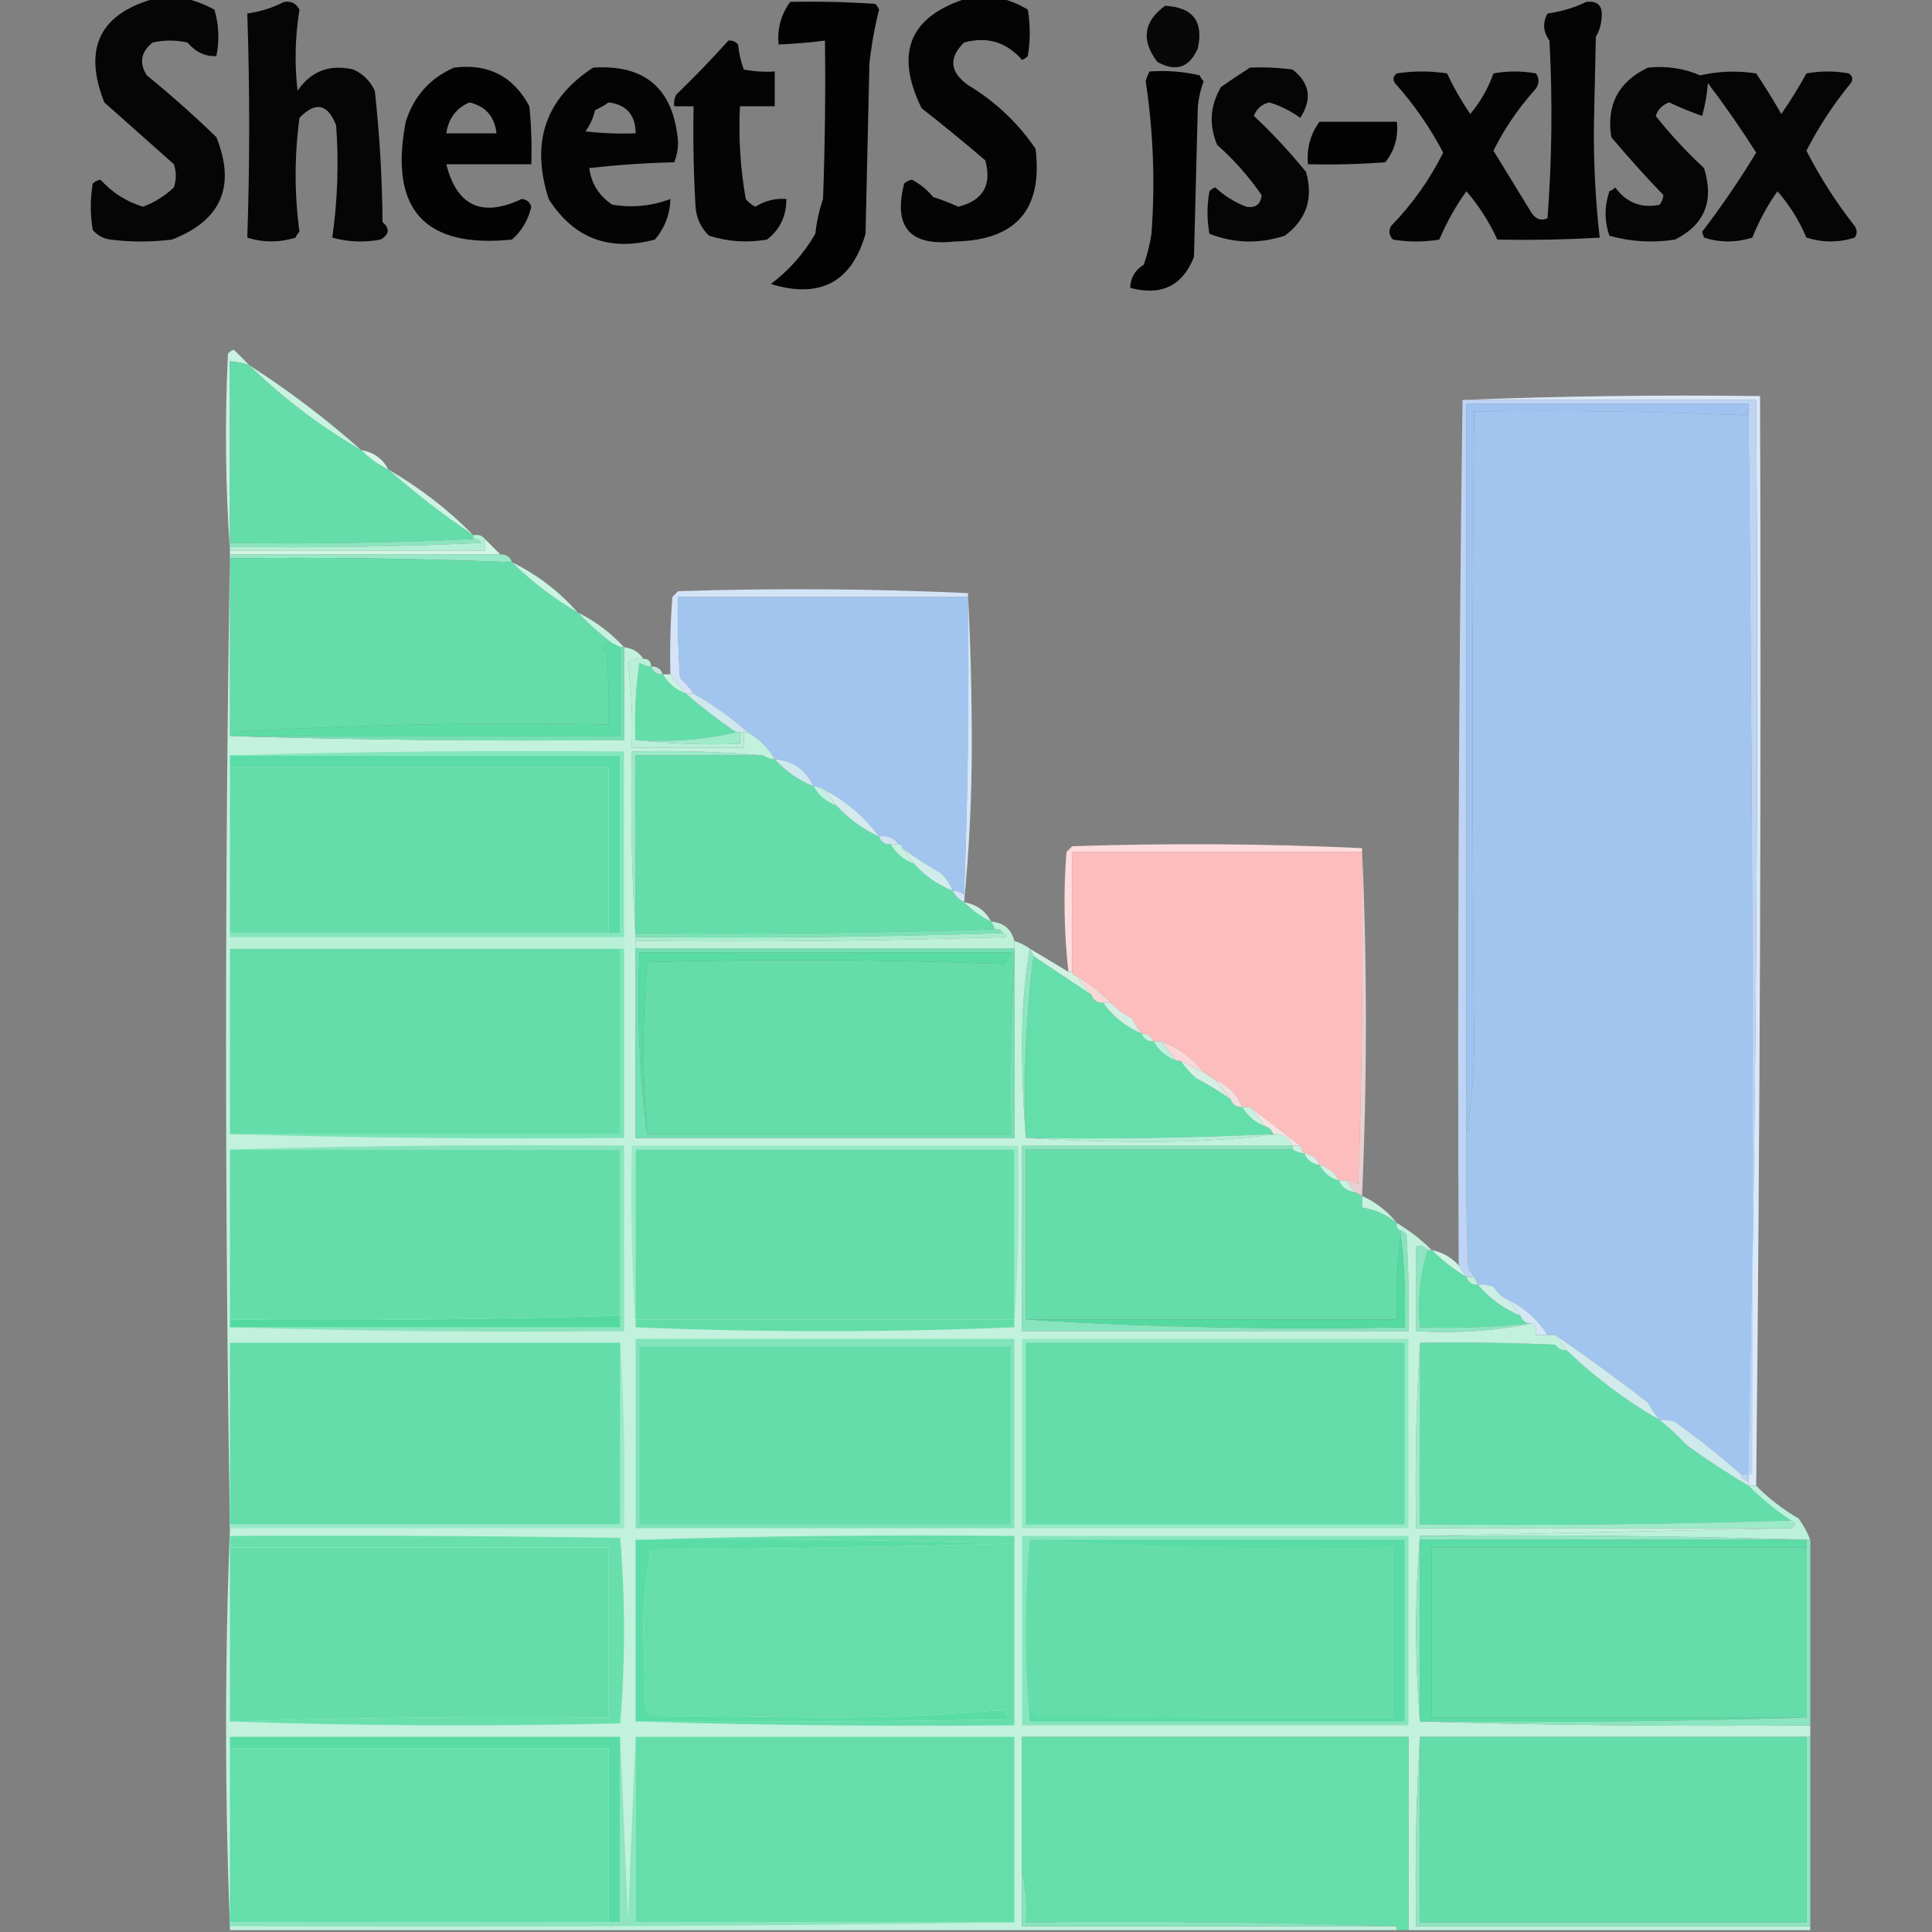 <?xml version="1.0" encoding="UTF-8"?>
<!DOCTYPE svg PUBLIC "-//W3C//DTD SVG 1.1//EN" "http://www.w3.org/Graphics/SVG/1.1/DTD/svg11.dtd">
<svg xmlns="http://www.w3.org/2000/svg" version="1.1" width="500px" height="500px" style="shape-rendering:geometricPrecision; text-rendering:geometricPrecision; image-rendering:optimizeQuality; fill-rule:evenodd; clip-rule:evenodd" xmlns:xlink="http://www.w3.org/1999/xlink">
<rect width="100%" height="100%" fill="#808080" stroke="none"/>
<g><path style="opacity:0.964" fill="#000000" d="M 40.5,-0.5 C 42.833,-0.5 45.167,-0.5 47.5,-0.5C 50.241,0.083 52.908,1.083 55.5,2.5C 56.66,6.459 56.827,10.459 56,14.5C 53.182,14.685 50.682,13.518 48.5,11C 45.5,10.333 42.5,10.333 39.5,11C 36.455,13.448 35.955,16.281 38,19.5C 44.27,24.618 50.27,29.951 56,35.5C 61.09,48.235 57.257,57.068 44.5,62C 39.167,62.667 33.833,62.667 28.5,62C 26.671,61.727 25.171,60.893 24,59.5C 23.333,55.5 23.333,51.5 24,47.5C 24.561,46.978 25.228,46.645 26,46.5C 29.047,49.854 32.713,52.187 37,53.5C 40.01,52.385 42.676,50.719 45,48.5C 45.667,46.5 45.667,44.5 45,42.5C 39.026,37.195 33.026,31.862 27,26.5C 21.399,12.368 25.899,3.368 40.5,-0.5 Z"/></g>
<g><path style="opacity:0.966" fill="#000000" d="M 250.5,-0.5 C 253.167,-0.5 255.833,-0.5 258.5,-0.5C 261.122,0.033 263.622,1.033 266,2.5C 266.667,6.5 266.667,10.5 266,14.5C 265.586,14.957 265.086,15.291 264.5,15.5C 260.491,10.88 255.491,9.38 249.5,11C 245.47,14.957 245.803,18.623 250.5,22C 257.59,26.272 263.423,31.772 268,38.5C 269.934,54.236 262.934,62.236 247,62.5C 235.466,63.773 231.133,58.773 234,47.5C 234.561,46.978 235.228,46.645 236,46.5C 238.112,47.608 239.946,49.108 241.5,51C 243.722,51.695 245.889,52.528 248,53.5C 254.403,51.914 256.736,47.914 255,41.5C 249.592,36.88 244.092,32.38 238.5,28C 231.461,13.597 235.461,4.097 250.5,-0.5 Z"/></g>
<g><path style="opacity:0.961" fill="#000000" d="M 73.5,0.5 C 75.346,0.222 76.68,0.889 77.5,2.5C 76.37,9.45 76.203,16.45 77,23.5C 80.491,18.385 85.325,16.551 91.5,18C 94,19.167 95.833,21 97,23.5C 98.243,34.776 98.91,46.109 99,57.5C 100.951,59.137 100.784,60.637 98.5,62C 94.245,62.796 90.079,62.63 86,61.5C 87.362,51.921 87.695,42.255 87,32.5C 84.849,26.837 81.682,26.17 77.5,30.5C 76.182,40.394 76.182,50.227 77.5,60C 77.043,60.414 76.709,60.914 76.5,61.5C 72.285,62.798 68.118,62.798 64,61.5C 64.65,42.165 64.65,22.831 64,3.5C 67.42,3.002 70.587,2.002 73.5,0.5 Z"/></g>
<g><path style="opacity:0.984" fill="#000000" d="M 204.5,0.5 C 211.841,0.334 219.174,0.5 226.5,1C 226.957,1.414 227.291,1.914 227.5,2.5C 226.345,7.095 225.512,11.762 225,16.5C 224.667,31.167 224.333,45.833 224,60.5C 220.402,73.053 212.236,77.386 199.5,73.5C 204.205,69.96 208.038,65.627 211,60.5C 211.346,57.425 212.012,54.425 213,51.5C 213.5,37.837 213.667,24.171 213.5,10.5C 209.519,11.021 205.519,11.354 201.5,11.5C 201.12,7.429 202.12,3.762 204.5,0.5 Z"/></g>
<g><path style="opacity:0.967" fill="#000000" d="M 410.5,0.5 C 413.488,0.155 414.821,1.488 414.5,4.5C 414.423,6.299 413.923,7.966 413,9.5C 412.833,17.167 412.667,24.833 412.5,32.5C 412.42,42.353 412.92,52.019 414,61.5C 405.1,62.013 396.266,62.18 387.5,62C 385.422,57.429 382.755,53.262 379.5,49.5C 376.702,53.383 374.368,57.55 372.5,62C 368.5,62.667 364.5,62.667 360.5,62C 359.483,60.95 359.316,59.784 360,58.5C 365.482,52.87 369.982,46.536 373.5,39.5C 370.073,32.977 365.906,26.977 361,21.5C 360.383,20.551 360.549,19.718 361.5,19C 365.833,18.333 370.167,18.333 374.5,19C 376.22,22.657 378.22,26.157 380.5,29.5C 383.157,26.328 385.157,22.828 386.5,19C 390.167,18.333 393.833,18.333 397.5,19C 398.535,20.507 398.368,22.007 397,23.5C 392.791,28.231 389.291,33.397 386.5,39C 389.698,44.187 392.865,49.354 396,54.5C 397.171,56.616 398.671,57.282 400.5,56.5C 401.65,41.211 401.817,25.878 401,10.5C 399.349,8.246 399.182,5.912 400.5,3.5C 404.121,2.987 407.454,1.987 410.5,0.5 Z"/></g>
<g><path style="opacity:0.937" fill="#000000" d="M 301.5,1.5 C 308.685,1.848 311.519,5.515 310,12.5C 307.804,17.54 304.304,18.707 299.5,16C 295.271,10.434 295.937,5.601 301.5,1.5 Z"/></g>
<g><path style="opacity:0.967" fill="#000000" d="M 188.5,10.5 C 189.496,10.414 190.329,10.748 191,11.5C 191.236,13.764 191.736,15.931 192.5,18C 195.146,18.497 197.813,18.664 200.5,18.5C 200.5,21.5 200.5,24.5 200.5,27.5C 197.5,27.5 194.5,27.5 191.5,27.5C 191.099,35.585 191.599,43.585 193,51.5C 193.689,52.357 194.522,53.023 195.5,53.5C 197.943,51.945 200.61,51.278 203.5,51.5C 203.54,55.892 201.873,59.392 198.5,62C 193.382,62.888 188.382,62.555 183.5,61C 181.396,58.958 180.229,56.458 180,53.5C 179.5,44.84 179.334,36.173 179.5,27.5C 177.833,27.5 176.167,27.5 174.5,27.5C 174.351,26.448 174.517,25.448 175,24.5C 179.703,19.965 184.203,15.298 188.5,10.5 Z"/></g>
<g><path style="opacity:0.974" fill="#000000" d="M 117.5,17.5 C 126.348,16.386 132.848,19.719 137,27.5C 137.499,32.489 137.666,37.489 137.5,42.5C 130.167,42.5 122.833,42.5 115.5,42.5C 118.224,53.352 124.724,56.352 135,51.5C 136.28,51.614 137.113,52.28 137.5,53.5C 136.714,56.914 135.047,59.747 132.5,62C 109.836,64.328 100.67,54.161 105,31.5C 107.115,24.896 111.281,20.229 117.5,17.5 Z M 121.5,26.5 C 125.678,27.507 128.011,30.174 128.5,34.5C 124.167,34.5 119.833,34.5 115.5,34.5C 116.078,30.643 118.078,27.977 121.5,26.5 Z"/></g>
<g><path style="opacity:0.972" fill="#000000" d="M 153.5,17.5 C 167.128,16.617 174.462,23.117 175.5,37C 175.456,38.764 175.122,40.431 174.5,42C 167.144,42.169 159.811,42.669 152.5,43.5C 153.043,47.552 155.043,50.718 158.5,53C 163.717,53.812 168.717,53.312 173.5,51.5C 173.386,55.453 172.053,58.953 169.5,62C 157.596,65.15 148.429,61.65 142,51.5C 137.292,36.9 141.126,25.566 153.5,17.5 Z M 157.5,26.5 C 162.136,27.084 164.469,29.751 164.5,34.5C 160.154,34.666 155.821,34.499 151.5,34C 152.717,32.352 153.55,30.519 154,28.5C 155.302,27.915 156.469,27.248 157.5,26.5 Z"/></g>
<g><path style="opacity:0.961" fill="#000000" d="M 323.5,17.5 C 327.182,17.335 330.848,17.501 334.5,18C 338.993,21.46 339.66,25.626 336.5,30.5C 334.059,28.728 331.392,27.394 328.5,26.5C 326.503,26.986 325.169,28.152 324.5,30C 329.304,34.5 333.804,39.333 338,44.5C 339.945,51.324 338.112,56.824 332.5,61C 325.874,63.158 319.374,62.991 313,60.5C 312.333,56.833 312.333,53.167 313,49.5C 313.414,49.043 313.914,48.709 314.5,48.5C 316.863,50.68 319.53,52.347 322.5,53.5C 324.955,53.888 326.288,52.888 326.5,50.5C 323.226,45.723 319.393,41.389 315,37.5C 312.832,32.343 313.165,27.343 316,22.5C 318.544,20.733 321.044,19.066 323.5,17.5 Z"/></g>
<g><path style="opacity:0.96" fill="#000000" d="M 426.5,17.5 C 431.257,17.003 435.757,17.67 440,19.5C 444.792,18.414 449.625,18.247 454.5,19C 456.805,22.449 458.972,25.949 461,29.5C 463.351,26.114 465.518,22.614 467.5,19C 471.167,18.333 474.833,18.333 478.5,19C 479.451,19.718 479.617,20.551 479,21.5C 474.539,26.922 470.706,32.755 467.5,39C 471.039,45.912 475.205,52.412 480,58.5C 480.667,59.5 480.667,60.5 480,61.5C 475.864,62.809 471.698,62.809 467.5,61.5C 465.643,57.09 463.143,53.09 460,49.5C 457.364,53.238 455.197,57.238 453.5,61.5C 449.302,62.809 445.136,62.809 441,61.5C 440.833,61 440.667,60.5 440.5,60C 445.54,53.42 450.207,46.586 454.5,39.5C 450.58,33.326 446.413,27.326 442,21.5C 441.782,24.426 441.282,27.259 440.5,30C 437.736,29.046 434.902,27.88 432,26.5C 430.243,27.119 429.076,28.286 428.5,30C 432.286,34.789 436.453,39.289 441,43.5C 443.66,51.992 441.16,58.159 433.5,62C 427.719,62.903 422.053,62.57 416.5,61C 415.205,57.214 415.205,53.38 416.5,49.5C 417.086,49.291 417.586,48.957 418,48.5C 420.934,52.462 424.767,53.962 429.5,53C 430.059,52.275 430.392,51.442 430.5,50.5C 425.902,45.728 421.402,40.728 417,35.5C 415.693,27.113 418.86,21.113 426.5,17.5 Z"/></g>
<g><path style="opacity:0.979" fill="#000000" d="M 297.5,18.5 C 301.884,18.174 306.217,18.508 310.5,19.5C 310.709,20.086 311.043,20.586 311.5,21C 310.736,23.069 310.236,25.236 310,27.5C 309.667,40.5 309.333,53.5 309,66.5C 306.05,73.984 300.55,76.651 292.5,74.5C 292.569,71.916 293.735,69.916 296,68.5C 296.92,65.899 297.587,63.232 298,60.5C 298.981,47.256 298.481,34.089 296.5,21C 296.743,20.098 297.077,19.265 297.5,18.5 Z"/></g>
<g><path style="opacity:0.981" fill="#000000" d="M 341.5,31.5 C 348.167,31.5 354.833,31.5 361.5,31.5C 361.929,35.459 360.929,38.959 358.5,42C 351.842,42.5 345.175,42.666 338.5,42.5C 338.123,38.393 339.123,34.726 341.5,31.5 Z"/></g>
<g><path style="opacity:1" fill="#c8f2e1" d="M 64.5,94.5 C 62.883,93.962 61.216,93.629 59.5,93.5C 59.5,109.167 59.5,124.833 59.5,140.5C 59.5,140.833 59.5,141.167 59.5,141.5C 59.5,141.833 59.5,142.167 59.5,142.5C 58.338,125.672 58.172,108.672 59,91.5C 59.414,91.043 59.914,90.709 60.5,90.5C 61.909,91.849 63.243,93.182 64.5,94.5 Z"/></g>
<g><path style="opacity:1" fill="#64ddaa" d="M 64.5,94.5 C 73.26,103.045 82.927,110.378 93.5,116.5C 95.55,118.547 97.883,120.214 100.5,121.5C 107.463,127.648 114.797,133.315 122.5,138.5C 122.5,138.833 122.5,139.167 122.5,139.5C 101.673,140.497 80.673,140.831 59.5,140.5C 59.5,124.833 59.5,109.167 59.5,93.5C 61.216,93.629 62.883,93.962 64.5,94.5 Z"/></g>
<g><path style="opacity:1" fill="#c9f3e1" d="M 64.5,94.5 C 74.782,101.128 84.449,108.461 93.5,116.5C 82.927,110.378 73.26,103.045 64.5,94.5 Z"/></g>
<g><path style="opacity:1" fill="#a1c5ef" d="M 452.5,104.5 C 453.499,196.665 453.833,288.998 453.5,381.5C 452.5,381.5 451.5,381.5 450.5,381.5C 445.108,376.739 439.441,372.239 433.5,368C 432.207,367.51 430.873,367.343 429.5,367.5C 428.386,366.115 427.386,364.615 426.5,363C 418.618,356.904 410.618,351.07 402.5,345.5C 401.833,345.5 401.167,345.5 400.5,345.5C 398.013,341.585 394.68,338.585 390.5,336.5C 388.866,335.793 387.532,334.627 386.5,333C 385.207,332.51 383.873,332.343 382.5,332.5C 382.167,331.833 381.833,331.167 381.5,330.5C 381.217,329.711 380.717,329.044 380,328.5C 379.5,316.838 379.333,305.171 379.5,293.5C 380.831,285.862 381.498,277.862 381.5,269.5C 380.974,215.305 380.974,160.972 381.5,106.5C 405.075,106.173 428.575,106.506 452,107.5C 452.483,106.552 452.649,105.552 452.5,104.5 Z"/></g>
<g><path style="opacity:1" fill="#d4f5e7" d="M 93.5,116.5 C 96.674,117.01 99.008,118.677 100.5,121.5C 97.883,120.214 95.55,118.547 93.5,116.5 Z"/></g>
<g><path style="opacity:1" fill="#ccf3e3" d="M 100.5,121.5 C 108.633,126.222 115.967,131.888 122.5,138.5C 114.797,133.315 107.463,127.648 100.5,121.5 Z"/></g>
<g><path style="opacity:1" fill="#8de5c0" d="M 122.5,139.5 C 123.376,139.369 124.043,139.702 124.5,140.5C 102.844,141.5 81.177,141.833 59.5,141.5C 59.5,141.167 59.5,140.833 59.5,140.5C 80.673,140.831 101.673,140.497 122.5,139.5 Z"/></g>
<g><path style="opacity:1" fill="#b4efd6" d="M 122.5,139.5 C 122.5,139.167 122.5,138.833 122.5,138.5C 123.791,138.263 124.791,138.596 125.5,139.5C 125.5,140.5 125.5,141.5 125.5,142.5C 103.5,142.5 81.5,142.5 59.5,142.5C 59.5,142.167 59.5,141.833 59.5,141.5C 81.177,141.833 102.844,141.5 124.5,140.5C 124.043,139.702 123.376,139.369 122.5,139.5 Z"/></g>
<g><path style="opacity:1" fill="#d3f5e6" d="M 125.5,139.5 C 126.833,140.833 128.167,142.167 129.5,143.5C 106.167,143.5 82.833,143.5 59.5,143.5C 59.5,143.167 59.5,142.833 59.5,142.5C 81.5,142.5 103.5,142.5 125.5,142.5C 125.5,141.5 125.5,140.5 125.5,139.5 Z"/></g>
<g><path style="opacity:1" fill="#97e9c7" d="M 59.5,144.5 C 59.5,144.167 59.5,143.833 59.5,143.5C 82.833,143.5 106.167,143.5 129.5,143.5C 131.027,143.427 132.027,144.094 132.5,145.5C 108.212,144.519 83.878,144.186 59.5,144.5 Z"/></g>
<g><path style="opacity:1" fill="#64ddab" d="M 59.5,144.5 C 83.878,144.186 108.212,144.519 132.5,145.5C 137.588,150.549 143.255,154.883 149.5,158.5C 152.312,161.401 155.312,164.068 158.5,166.5C 155.452,166.494 154.952,167.494 157,169.5C 157.499,175.491 157.666,181.491 157.5,187.5C 124.61,186.852 91.944,187.518 59.5,189.5C 59.5,174.5 59.5,159.5 59.5,144.5 Z"/></g>
<g><path style="opacity:1" fill="#caf3e2" d="M 132.5,145.5 C 139.069,148.746 144.736,153.079 149.5,158.5C 143.255,154.883 137.588,150.549 132.5,145.5 Z"/></g>
<g><path style="opacity:1" fill="#d4e3f7" d="M 250.5,153.5 C 250.5,153.833 250.5,154.167 250.5,154.5C 225.5,154.5 200.5,154.5 175.5,154.5C 175.334,161.508 175.5,168.508 176,175.5C 177.376,176.705 178.542,178.038 179.5,179.5C 178.833,179.5 178.167,179.5 177.5,179.5C 176.167,177.833 174.833,176.167 173.5,174.5C 173.334,167.825 173.5,161.158 174,154.5C 174.5,154 175,153.5 175.5,153C 200.572,152.177 225.572,152.344 250.5,153.5 Z"/></g>
<g><path style="opacity:1" fill="#a2c5ef" d="M 250.5,154.5 C 250.833,180.175 250.5,205.842 249.5,231.5C 248.583,230.873 247.583,230.539 246.5,230.5C 245.883,228.771 244.883,227.271 243.5,226C 239.997,223.978 236.663,221.811 233.5,219.5C 233.5,218.833 233.167,218.5 232.5,218.5C 231.365,216.787 229.698,216.12 227.5,216.5C 223.773,211.442 219.106,207.442 213.5,204.5C 212.609,203.89 211.609,203.557 210.5,203.5C 208.551,199.192 205.218,196.859 200.5,196.5C 198.79,193.491 196.457,191.158 193.5,189.5C 189.194,185.679 184.527,182.345 179.5,179.5C 178.542,178.038 177.376,176.705 176,175.5C 175.5,168.508 175.334,161.508 175.5,154.5C 200.5,154.5 225.5,154.5 250.5,154.5 Z"/></g>
<g><path style="opacity:1" fill="#c5f2e0" d="M 149.5,158.5 C 154.114,160.794 158.114,163.794 161.5,167.5C 161.167,167.5 160.833,167.5 160.5,167.5C 159.833,167.167 159.167,166.833 158.5,166.5C 155.312,164.068 152.312,161.401 149.5,158.5 Z"/></g>
<g><path style="opacity:0.878" fill="#cff5e4" d="M 168.5,172.5 C 170.027,172.427 171.027,173.094 171.5,174.5C 169.973,174.573 168.973,173.906 168.5,172.5 Z"/></g>
<g><path style="opacity:1" fill="#caf2e2" d="M 171.5,174.5 C 172.167,174.5 172.833,174.5 173.5,174.5C 174.833,176.167 176.167,177.833 177.5,179.5C 174.911,178.581 172.911,176.914 171.5,174.5 Z"/></g>
<g><path style="opacity:1" fill="#63deaa" d="M 168.5,172.5 C 168.973,173.906 169.973,174.573 171.5,174.5C 172.911,176.914 174.911,178.581 177.5,179.5C 181.614,183.064 185.948,186.397 190.5,189.5C 182.231,191.47 173.565,192.136 164.5,191.5C 164.17,184.8 164.503,178.134 165.5,171.5C 166.417,172.127 167.417,172.461 168.5,172.5 Z"/></g>
<g><path style="opacity:1" fill="#cee8ed" d="M 177.5,179.5 C 178.167,179.5 178.833,179.5 179.5,179.5C 184.527,182.345 189.194,185.679 193.5,189.5C 193.167,189.5 192.833,189.5 192.5,189.5C 192.167,189.5 191.833,189.5 191.5,189.5C 191.167,189.5 190.833,189.5 190.5,189.5C 185.948,186.397 181.614,183.064 177.5,179.5 Z"/></g>
<g><path style="opacity:1" fill="#5cdca7" d="M 158.5,166.5 C 159.167,166.833 159.833,167.167 160.5,167.5C 160.5,175.167 160.5,182.833 160.5,190.5C 126.833,190.5 93.167,190.5 59.5,190.5C 59.5,190.167 59.5,189.833 59.5,189.5C 91.944,187.518 124.61,186.852 157.5,187.5C 157.666,181.491 157.499,175.491 157,169.5C 154.952,167.494 155.452,166.494 158.5,166.5 Z"/></g>
<g><path style="opacity:1" fill="#b8f0d8" d="M 166.5,170.5 C 167.833,170.5 168.5,171.167 168.5,172.5C 167.417,172.461 166.417,172.127 165.5,171.5C 164.503,178.134 164.17,184.8 164.5,191.5C 173.318,192.493 182.318,192.827 191.5,192.5C 191.5,191.5 191.5,190.5 191.5,189.5C 191.833,189.5 192.167,189.5 192.5,189.5C 192.5,190.833 192.5,192.167 192.5,193.5C 182.833,193.5 173.167,193.5 163.5,193.5C 163.799,186.109 163.465,178.776 162.5,171.5C 163.689,170.571 165.022,170.238 166.5,170.5 Z"/></g>
<g><path style="opacity:1" fill="#d4e6f5" d="M 250.5,153.5 C 251.167,166.496 251.5,179.662 251.5,193C 251.482,206.722 250.815,220.222 249.5,233.5C 248.167,232.833 247.167,231.833 246.5,230.5C 247.583,230.539 248.583,230.873 249.5,231.5C 250.5,205.842 250.833,180.175 250.5,154.5C 250.5,154.167 250.5,153.833 250.5,153.5 Z"/></g>
<g><path style="opacity:1" fill="#cfe8ef" d="M 200.5,196.5 C 205.218,196.859 208.551,199.192 210.5,203.5C 206.608,201.938 203.275,199.605 200.5,196.5 Z"/></g>
<g><path style="opacity:1" fill="#9ae9c9" d="M 197.5,195.5 C 186.5,195.5 175.5,195.5 164.5,195.5C 164.5,210.833 164.5,226.167 164.5,241.5C 164.5,241.833 164.5,242.167 164.5,242.5C 163.504,226.675 163.17,210.675 163.5,194.5C 175.012,194.172 186.346,194.505 197.5,195.5 Z"/></g>
<g><path style="opacity:1" fill="#64ddaa" d="M 197.5,195.5 C 198.391,196.11 199.391,196.443 200.5,196.5C 203.275,199.605 206.608,201.938 210.5,203.5C 211.911,205.914 213.911,207.581 216.5,208.5C 219.627,211.898 223.293,214.565 227.5,216.5C 227.973,217.906 228.973,218.573 230.5,218.5C 231.911,220.914 233.911,222.581 236.5,223.5C 239.275,226.605 242.608,228.938 246.5,230.5C 247.167,231.833 248.167,232.833 249.5,233.5C 251.55,235.547 253.883,237.214 256.5,238.5C 256.833,239.167 257.167,239.833 257.5,240.5C 226.671,241.498 195.671,241.831 164.5,241.5C 164.5,226.167 164.5,210.833 164.5,195.5C 175.5,195.5 186.5,195.5 197.5,195.5 Z"/></g>
<g><path style="opacity:1" fill="#c5efe1" d="M 210.5,203.5 C 211.609,203.557 212.609,203.89 213.5,204.5C 214.5,205.833 215.5,207.167 216.5,208.5C 213.911,207.581 211.911,205.914 210.5,203.5 Z"/></g>
<g><path style="opacity:1" fill="#d4ebee" d="M 213.5,204.5 C 219.106,207.442 223.773,211.442 227.5,216.5C 223.293,214.565 219.627,211.898 216.5,208.5C 215.5,207.167 214.5,205.833 213.5,204.5 Z"/></g>
<g><path style="opacity:1" fill="#cfe3f2" d="M 227.5,216.5 C 229.698,216.12 231.365,216.787 232.5,218.5C 231.833,218.5 231.167,218.5 230.5,218.5C 228.973,218.573 227.973,217.906 227.5,216.5 Z"/></g>
<g><path style="opacity:1" fill="#ffdcdc" d="M 352.5,219.5 C 352.5,219.833 352.5,220.167 352.5,220.5C 327.5,220.5 302.5,220.5 277.5,220.5C 277.5,230.833 277.5,241.167 277.5,251.5C 277.167,251.5 276.833,251.5 276.5,251.5C 275.359,241.243 275.192,230.91 276,220.5C 276.5,220 277,219.5 277.5,219C 302.67,218.17 327.67,218.337 352.5,219.5 Z"/></g>
<g><path style="opacity:1" fill="#c6f1df" d="M 230.5,218.5 C 231.167,218.5 231.833,218.5 232.5,218.5C 233.167,218.5 233.5,218.833 233.5,219.5C 234.5,220.833 235.5,222.167 236.5,223.5C 233.911,222.581 231.911,220.914 230.5,218.5 Z"/></g>
<g><path style="opacity:1" fill="#febdbd" d="M 352.5,220.5 C 352.833,249.174 352.5,277.841 351.5,306.5C 350.583,305.873 349.583,305.539 348.5,305.5C 347.833,305.5 347.167,305.5 346.5,305.5C 345.415,303.413 343.749,302.08 341.5,301.5C 340.738,299.738 339.404,298.738 337.5,298.5C 337.167,297.833 336.833,297.167 336.5,296.5C 332.194,293.202 327.861,289.868 323.5,286.5C 322.833,286.5 322.167,286.5 321.5,286.5C 320.145,283.145 317.811,280.811 314.5,279.5C 313.5,278.833 312.5,278.167 311.5,277.5C 308.605,273.76 304.938,271.093 300.5,269.5C 299.833,269.5 299.167,269.5 298.5,269.5C 298.027,268.094 297.027,267.427 295.5,267.5C 294.496,266.317 293.662,264.984 293,263.5C 290.833,262.512 289,261.179 287.5,259.5C 284.792,256.791 281.792,254.458 278.5,252.5C 277.833,252.5 277.5,252.167 277.5,251.5C 277.5,241.167 277.5,230.833 277.5,220.5C 302.5,220.5 327.5,220.5 352.5,220.5 Z"/></g>
<g><path style="opacity:1" fill="#d0edeb" d="M 233.5,219.5 C 236.663,221.811 239.997,223.978 243.5,226C 244.883,227.271 245.883,228.771 246.5,230.5C 242.608,228.938 239.275,226.605 236.5,223.5C 235.5,222.167 234.5,220.833 233.5,219.5 Z"/></g>
<g><path style="opacity:1" fill="#c9f3e1" d="M 249.5,233.5 C 252.688,234.028 255.021,235.695 256.5,238.5C 253.883,237.214 251.55,235.547 249.5,233.5 Z"/></g>
<g><path style="opacity:1" fill="#7ae2b6" d="M 257.5,240.5 C 258.492,240.328 259.158,240.662 259.5,241.5C 228.004,242.498 196.338,242.832 164.5,242.5C 164.5,242.167 164.5,241.833 164.5,241.5C 195.671,241.831 226.671,241.498 257.5,240.5 Z"/></g>
<g><path style="opacity:1" fill="#aaeccf" d="M 259.5,241.5 C 260.043,241.56 260.376,241.893 260.5,242.5C 228.507,243.5 196.507,243.833 164.5,243.5C 164.5,243.167 164.5,242.833 164.5,242.5C 196.338,242.832 228.004,242.498 259.5,241.5 Z"/></g>
<g><path style="opacity:1" fill="#bef0da" d="M 256.5,238.5 C 259.732,238.772 261.732,240.438 262.5,243.5C 262.5,244.167 262.5,244.833 262.5,245.5C 229.833,245.5 197.167,245.5 164.5,245.5C 164.5,244.833 164.5,244.167 164.5,243.5C 196.507,243.833 228.507,243.5 260.5,242.5C 260.376,241.893 260.043,241.56 259.5,241.5C 259.158,240.662 258.492,240.328 257.5,240.5C 257.167,239.833 256.833,239.167 256.5,238.5 Z"/></g>
<g><path style="opacity:0.82" fill="#fee1e2" d="M 352.5,219.5 C 353.821,249.373 353.821,279.373 352.5,309.5C 351.833,309.167 351.167,308.833 350.5,308.5C 349.833,307.5 349.167,306.5 348.5,305.5C 349.583,305.539 350.583,305.873 351.5,306.5C 352.5,277.841 352.833,249.174 352.5,220.5C 352.5,220.167 352.5,219.833 352.5,219.5 Z"/></g>
<g><path style="opacity:1" fill="#dae8f8" d="M 378.5,103.5 C 403.995,102.502 429.661,102.169 455.5,102.5C 455.833,196.668 455.499,290.668 454.5,384.5C 453.833,384.5 453.167,384.5 452.5,384.5C 452.5,384.167 452.5,383.833 452.5,383.5C 454.498,290.506 455.164,197.173 454.5,103.5C 429.167,103.5 403.833,103.5 378.5,103.5 Z"/></g>
<g><path style="opacity:1" fill="#bdd4f3" d="M 378.5,103.5 C 403.833,103.5 429.167,103.5 454.5,103.5C 455.164,197.173 454.498,290.506 452.5,383.5C 451.5,383.167 450.833,382.5 450.5,381.5C 451.5,381.5 452.5,381.5 453.5,381.5C 453.833,288.998 453.499,196.665 452.5,104.5C 428.167,104.5 403.833,104.5 379.5,104.5C 379.5,167.5 379.5,230.5 379.5,293.5C 379.333,305.171 379.5,316.838 380,328.5C 380.717,329.044 381.217,329.711 381.5,330.5C 380.833,330.5 380.167,330.5 379.5,330.5C 378.833,329.5 378.167,328.5 377.5,327.5C 377.167,252.665 377.501,177.998 378.5,103.5 Z"/></g>
<g><path style="opacity:1" fill="#a0c2f0" d="M 452.5,104.5 C 452.649,105.552 452.483,106.552 452,107.5C 428.575,106.506 405.075,106.173 381.5,106.5C 380.974,160.972 380.974,215.305 381.5,269.5C 381.498,277.862 380.831,285.862 379.5,293.5C 379.5,230.5 379.5,167.5 379.5,104.5C 403.833,104.5 428.167,104.5 452.5,104.5 Z"/></g>
<g><path style="opacity:1" fill="#d1f1e3" d="M 266.5,245.5 C 269.833,247.5 273.167,249.5 276.5,251.5C 276.833,251.5 277.167,251.5 277.5,251.5C 277.5,252.167 277.833,252.5 278.5,252.5C 279.833,254.167 281.167,255.833 282.5,257.5C 277.533,254.17 272.533,250.836 267.5,247.5C 267.167,246.833 266.833,246.167 266.5,245.5 Z"/></g>
<g><path style="opacity:1" fill="#8de6c1" d="M 266.5,245.5 C 266.833,246.167 267.167,246.833 267.5,247.5C 265.516,262.798 264.849,278.464 265.5,294.5C 264.834,286.507 264.5,278.34 264.5,270C 264.502,261.472 265.169,253.305 266.5,245.5 Z"/></g>
<g><path style="opacity:1" fill="#64deab" d="M 267.5,247.5 C 272.533,250.836 277.533,254.17 282.5,257.5C 282.973,258.906 283.973,259.573 285.5,259.5C 288.055,263.114 291.388,265.781 295.5,267.5C 295.973,268.906 296.973,269.573 298.5,269.5C 299.911,271.914 301.911,273.581 304.5,274.5C 304.833,274.5 305.167,274.5 305.5,274.5C 306.625,276.129 307.959,277.629 309.5,279C 312.646,280.657 315.646,282.491 318.5,284.5C 318.973,285.906 319.973,286.573 321.5,286.5C 322.911,288.914 324.911,290.581 327.5,291.5C 328.5,291.833 329.167,292.5 329.5,293.5C 308.34,294.497 287.007,294.831 265.5,294.5C 264.849,278.464 265.516,262.798 267.5,247.5 Z"/></g>
<g><path style="opacity:1" fill="#f5d9d7" d="M 278.5,252.5 C 281.792,254.458 284.792,256.791 287.5,259.5C 286.833,259.5 286.167,259.5 285.5,259.5C 283.973,259.573 282.973,258.906 282.5,257.5C 281.167,255.833 279.833,254.167 278.5,252.5 Z"/></g>
<g><path style="opacity:1" fill="#d5eee3" d="M 285.5,259.5 C 286.167,259.5 286.833,259.5 287.5,259.5C 289,261.179 290.833,262.512 293,263.5C 293.662,264.984 294.496,266.317 295.5,267.5C 291.388,265.781 288.055,263.114 285.5,259.5 Z"/></g>
<g><path style="opacity:1" fill="#caf0e0" d="M 295.5,267.5 C 297.027,267.427 298.027,268.094 298.5,269.5C 296.973,269.573 295.973,268.906 295.5,267.5 Z"/></g>
<g><path style="opacity:1" fill="#bdf0dc" d="M 298.5,269.5 C 299.167,269.5 299.833,269.5 300.5,269.5C 301.833,271.167 303.167,272.833 304.5,274.5C 301.911,273.581 299.911,271.914 298.5,269.5 Z"/></g>
<g><path style="opacity:1" fill="#f9d7d8" d="M 300.5,269.5 C 304.938,271.093 308.605,273.76 311.5,277.5C 309.5,276.5 307.5,275.5 305.5,274.5C 305.167,274.5 304.833,274.5 304.5,274.5C 303.167,272.833 301.833,271.167 300.5,269.5 Z"/></g>
<g><path style="opacity:1" fill="#d5efe4" d="M 305.5,274.5 C 307.5,275.5 309.5,276.5 311.5,277.5C 312.5,278.167 313.5,278.833 314.5,279.5C 315.833,281.167 317.167,282.833 318.5,284.5C 315.646,282.491 312.646,280.657 309.5,279C 307.959,277.629 306.625,276.129 305.5,274.5 Z"/></g>
<g><path style="opacity:1" fill="#f0e0df" d="M 314.5,279.5 C 317.811,280.811 320.145,283.145 321.5,286.5C 319.973,286.573 318.973,285.906 318.5,284.5C 317.167,282.833 315.833,281.167 314.5,279.5 Z"/></g>
<g><path style="opacity:1" fill="#c6f2e2" d="M 321.5,286.5 C 322.167,286.5 322.833,286.5 323.5,286.5C 324.833,288.167 326.167,289.833 327.5,291.5C 324.911,290.581 322.911,288.914 321.5,286.5 Z"/></g>
<g><path style="opacity:1" fill="#f2e4e2" d="M 323.5,286.5 C 327.861,289.868 332.194,293.202 336.5,296.5C 335.833,296.5 335.167,296.5 334.5,296.5C 333.738,294.738 332.404,293.738 330.5,293.5C 330.167,293.5 329.833,293.5 329.5,293.5C 329.167,292.5 328.5,291.833 327.5,291.5C 326.167,289.833 324.833,288.167 323.5,286.5 Z"/></g>
<g><path style="opacity:1" fill="#caf1df" d="M 334.5,297.5 C 334.5,297.167 334.5,296.833 334.5,296.5C 335.167,296.5 335.833,296.5 336.5,296.5C 336.833,297.167 337.167,297.833 337.5,298.5C 336.391,298.443 335.391,298.11 334.5,297.5 Z"/></g>
<g><path style="opacity:1" fill="#d3f3e8" d="M 337.5,298.5 C 339.404,298.738 340.738,299.738 341.5,301.5C 339.596,301.262 338.262,300.262 337.5,298.5 Z"/></g>
<g><path style="opacity:1" fill="#64ddaa" d="M 334.5,297.5 C 335.391,298.11 336.391,298.443 337.5,298.5C 338.262,300.262 339.596,301.262 341.5,301.5C 342.585,303.587 344.251,304.92 346.5,305.5C 347.262,307.262 348.596,308.262 350.5,308.5C 351.167,308.833 351.833,309.167 352.5,309.5C 352.5,310.5 352.5,311.5 352.5,312.5C 355.905,313.038 358.905,314.371 361.5,316.5C 361.328,317.492 361.662,318.158 362.5,318.5C 362.5,318.833 362.5,319.167 362.5,319.5C 361.508,326.648 361.175,333.981 361.5,341.5C 329.5,341.5 297.5,341.5 265.5,341.5C 265.5,326.833 265.5,312.167 265.5,297.5C 288.5,297.5 311.5,297.5 334.5,297.5 Z"/></g>
<g><path style="opacity:1" fill="#cff1e3" d="M 341.5,301.5 C 343.749,302.08 345.415,303.413 346.5,305.5C 344.251,304.92 342.585,303.587 341.5,301.5 Z"/></g>
<g><path style="opacity:1" fill="#c6f3e3" d="M 346.5,305.5 C 347.167,305.5 347.833,305.5 348.5,305.5C 349.167,306.5 349.833,307.5 350.5,308.5C 348.596,308.262 347.262,307.262 346.5,305.5 Z"/></g>
<g><path style="opacity:1" fill="#c6f2df" d="M 352.5,309.5 C 356.051,311.111 359.051,313.444 361.5,316.5C 358.905,314.371 355.905,313.038 352.5,312.5C 352.5,311.5 352.5,310.5 352.5,309.5 Z"/></g>
<g><path style="opacity:1" fill="#ccf3e3" d="M 370.5,323.5 C 373.295,324.063 375.628,325.396 377.5,327.5C 378.167,328.5 378.833,329.5 379.5,330.5C 376.208,328.542 373.208,326.209 370.5,323.5 Z"/></g>
<g><path style="opacity:1" fill="#61dda9" d="M 369.5,323.5 C 369.833,323.5 370.167,323.5 370.5,323.5C 373.208,326.209 376.208,328.542 379.5,330.5C 379.973,331.906 380.973,332.573 382.5,332.5C 385.526,336.072 389.192,338.739 393.5,340.5C 393.833,341.5 394.5,342.167 395.5,342.5C 386.348,343.494 377.015,343.827 367.5,343.5C 366.874,336.416 367.541,329.75 369.5,323.5 Z"/></g>
<g><path style="opacity:1" fill="#c0f0dc" d="M 379.5,330.5 C 380.167,330.5 380.833,330.5 381.5,330.5C 381.833,331.167 382.167,331.833 382.5,332.5C 380.973,332.573 379.973,331.906 379.5,330.5 Z"/></g>
<g><path style="opacity:1" fill="#cdeee7" d="M 382.5,332.5 C 383.873,332.343 385.207,332.51 386.5,333C 387.532,334.627 388.866,335.793 390.5,336.5C 391.5,337.833 392.5,339.167 393.5,340.5C 389.192,338.739 385.526,336.072 382.5,332.5 Z"/></g>
<g><path style="opacity:1" fill="#d4e7f4" d="M 390.5,336.5 C 394.68,338.585 398.013,341.585 400.5,345.5C 399.5,345.5 398.5,345.5 397.5,345.5C 397.737,344.209 397.404,343.209 396.5,342.5C 396.167,342.5 395.833,342.5 395.5,342.5C 394.5,342.167 393.833,341.5 393.5,340.5C 392.5,339.167 391.5,337.833 390.5,336.5 Z"/></g>
<g><path style="opacity:1" fill="#88e4be" d="M 334.5,296.5 C 334.5,296.833 334.5,297.167 334.5,297.5C 311.5,297.5 288.5,297.5 265.5,297.5C 265.5,312.167 265.5,326.833 265.5,341.5C 297.816,343.493 330.483,344.16 363.5,343.5C 363.801,335.414 363.467,327.414 362.5,319.5C 362.5,319.167 362.5,318.833 362.5,318.5C 363.117,318.611 363.617,318.944 364,319.5C 364.5,327.827 364.666,336.16 364.5,344.5C 331.167,344.5 297.833,344.5 264.5,344.5C 264.5,328.5 264.5,312.5 264.5,296.5C 287.833,296.5 311.167,296.5 334.5,296.5 Z"/></g>
<g><path style="opacity:1" fill="#8de6c1" d="M 369.5,323.5 C 367.541,329.75 366.874,336.416 367.5,343.5C 377.015,343.827 386.348,343.494 395.5,342.5C 395.833,342.5 396.167,342.5 396.5,342.5C 386.889,344.474 376.889,345.141 366.5,344.5C 366.5,337.167 366.5,329.833 366.5,322.5C 367.791,322.263 368.791,322.596 369.5,323.5 Z"/></g>
<g><path style="opacity:1" fill="#63ddaa" d="M 367.5,347.5 C 379.171,347.333 390.838,347.5 402.5,348C 403.244,349.039 404.244,349.539 405.5,349.5C 412.776,356.471 420.776,362.471 429.5,367.5C 431.937,369.433 434.271,371.6 436.5,374C 441.686,377.757 447.019,381.257 452.5,384.5C 455.851,387.848 459.518,390.848 463.5,393.5C 431.671,394.498 399.671,394.832 367.5,394.5C 367.5,378.833 367.5,363.167 367.5,347.5 Z"/></g>
<g><path style="opacity:1" fill="#d1ebec" d="M 402.5,345.5 C 410.618,351.07 418.618,356.904 426.5,363C 427.386,364.615 428.386,366.115 429.5,367.5C 420.776,362.471 412.776,356.471 405.5,349.5C 404.5,348.167 403.5,346.833 402.5,345.5 Z"/></g>
<g><path style="opacity:1" fill="#cfeaec" d="M 429.5,367.5 C 430.873,367.343 432.207,367.51 433.5,368C 439.441,372.239 445.108,376.739 450.5,381.5C 450.833,382.5 451.5,383.167 452.5,383.5C 452.5,383.833 452.5,384.167 452.5,384.5C 447.019,381.257 441.686,377.757 436.5,374C 434.271,371.6 431.937,369.433 429.5,367.5 Z"/></g>
<g><path style="opacity:1" fill="#9ceac9" d="M 367.5,347.5 C 367.5,363.167 367.5,378.833 367.5,394.5C 399.671,394.832 431.671,394.498 463.5,393.5C 464.833,394.167 464.833,394.833 463.5,395.5C 431.167,395.5 398.833,395.5 366.5,395.5C 366.17,379.325 366.504,363.325 367.5,347.5 Z"/></g>
<g><path style="opacity:1" fill="#c2f1dd" d="M 59.5,143.5 C 59.5,143.833 59.5,144.167 59.5,144.5C 59.5,159.5 59.5,174.5 59.5,189.5C 59.5,189.833 59.5,190.167 59.5,190.5C 93.329,191.498 127.329,191.832 161.5,191.5C 161.5,183.5 161.5,175.5 161.5,167.5C 163.674,167.75 165.341,168.75 166.5,170.5C 165.022,170.238 163.689,170.571 162.5,171.5C 163.465,178.776 163.799,186.109 163.5,193.5C 173.167,193.5 182.833,193.5 192.5,193.5C 192.5,192.167 192.5,190.833 192.5,189.5C 192.833,189.5 193.167,189.5 193.5,189.5C 196.457,191.158 198.79,193.491 200.5,196.5C 199.391,196.443 198.391,196.11 197.5,195.5C 186.346,194.505 175.012,194.172 163.5,194.5C 163.17,210.675 163.504,226.675 164.5,242.5C 164.5,242.833 164.5,243.167 164.5,243.5C 164.5,244.167 164.5,244.833 164.5,245.5C 164.5,261.833 164.5,278.167 164.5,294.5C 197.167,294.5 229.833,294.5 262.5,294.5C 262.5,279.167 262.5,263.833 262.5,248.5C 262.5,247.833 262.5,247.167 262.5,246.5C 262.5,246.167 262.5,245.833 262.5,245.5C 262.5,244.833 262.5,244.167 262.5,243.5C 263.995,243.989 265.329,244.655 266.5,245.5C 265.169,253.305 264.502,261.472 264.5,270C 264.5,278.34 264.834,286.507 265.5,294.5C 276.161,295.167 286.995,295.5 298,295.5C 309.188,295.499 320.021,294.832 330.5,293.5C 332.404,293.738 333.738,294.738 334.5,296.5C 311.167,296.5 287.833,296.5 264.5,296.5C 264.5,312.5 264.5,328.5 264.5,344.5C 297.833,344.5 331.167,344.5 364.5,344.5C 364.666,336.16 364.5,327.827 364,319.5C 363.617,318.944 363.117,318.611 362.5,318.5C 361.662,318.158 361.328,317.492 361.5,316.5C 364.835,318.513 367.835,320.846 370.5,323.5C 370.167,323.5 369.833,323.5 369.5,323.5C 368.791,322.596 367.791,322.263 366.5,322.5C 366.5,329.833 366.5,337.167 366.5,344.5C 376.889,345.141 386.889,344.474 396.5,342.5C 397.404,343.209 397.737,344.209 397.5,345.5C 398.5,345.5 399.5,345.5 400.5,345.5C 401.167,345.5 401.833,345.5 402.5,345.5C 403.5,346.833 404.5,348.167 405.5,349.5C 404.244,349.539 403.244,349.039 402.5,348C 390.838,347.5 379.171,347.333 367.5,347.5C 366.504,363.325 366.17,379.325 366.5,395.5C 398.833,395.5 431.167,395.5 463.5,395.5C 431.5,396.167 399.5,396.833 367.5,397.5C 366.167,413.5 366.167,429.5 367.5,445.5C 400.996,446.498 434.663,446.832 468.5,446.5C 468.5,447.5 468.5,448.5 468.5,449.5C 468.167,449.5 467.833,449.5 467.5,449.5C 434.167,449.5 400.833,449.5 367.5,449.5C 366.504,465.658 366.17,481.991 366.5,498.5C 400.5,498.5 434.5,498.5 468.5,498.5C 468.5,498.833 468.5,499.167 468.5,499.5C 433.833,499.5 399.167,499.5 364.5,499.5C 364.5,482.833 364.5,466.167 364.5,449.5C 331.167,449.5 297.833,449.5 264.5,449.5C 264.5,461.167 264.5,472.833 264.5,484.5C 264.5,489.167 264.5,493.833 264.5,498.5C 296.833,498.5 329.167,498.5 361.5,498.5C 361.5,498.833 361.5,499.167 361.5,499.5C 260.833,499.5 160.167,499.5 59.5,499.5C 59.5,499.167 59.5,498.833 59.5,498.5C 58.171,464.264 58.171,429.931 59.5,395.5C 58.167,311.5 58.167,227.5 59.5,143.5 Z"/></g>
<g><path style="opacity:1" fill="#9ae9c9" d="M 160.5,347.5 C 161.496,363.325 161.83,379.325 161.5,395.5C 127.5,395.5 93.5,395.5 59.5,395.5C 59.5,395.167 59.5,394.833 59.5,394.5C 93.167,394.5 126.833,394.5 160.5,394.5C 160.5,378.833 160.5,363.167 160.5,347.5 Z"/></g>
<g><path style="opacity:1" fill="#64ddaa" d="M 160.5,347.5 C 160.5,363.167 160.5,378.833 160.5,394.5C 126.833,394.5 93.167,394.5 59.5,394.5C 59.5,378.833 59.5,363.167 59.5,347.5C 93.167,347.5 126.833,347.5 160.5,347.5 Z"/></g>
<g><path style="opacity:1" fill="#80e3b9" d="M 164.5,346.5 C 197.167,346.5 229.833,346.5 262.5,346.5C 262.5,362.833 262.5,379.167 262.5,395.5C 229.833,395.5 197.167,395.5 164.5,395.5C 164.5,379.167 164.5,362.833 164.5,346.5 Z"/></g>
<g><path style="opacity:1" fill="#64ddaa" d="M 165.5,348.5 C 197.5,348.5 229.5,348.5 261.5,348.5C 261.5,363.833 261.5,379.167 261.5,394.5C 229.5,394.5 197.5,394.5 165.5,394.5C 165.5,379.167 165.5,363.833 165.5,348.5 Z"/></g>
<g><path style="opacity:1" fill="#96e8c6" d="M 264.5,346.5 C 297.833,346.5 331.167,346.5 364.5,346.5C 364.5,362.833 364.5,379.167 364.5,395.5C 331.167,395.5 297.833,395.5 264.5,395.5C 264.5,379.167 264.5,362.833 264.5,346.5 Z"/></g>
<g><path style="opacity:1" fill="#64ddaa" d="M 265.5,347.5 C 298.167,347.5 330.833,347.5 363.5,347.5C 363.5,363.167 363.5,378.833 363.5,394.5C 330.833,394.5 298.167,394.5 265.5,394.5C 265.5,378.833 265.5,363.167 265.5,347.5 Z"/></g>
<g><path style="opacity:1" fill="#89e4be" d="M 59.5,297.5 C 93.329,296.502 127.329,296.168 161.5,296.5C 161.5,312.5 161.5,328.5 161.5,344.5C 127.329,344.832 93.329,344.498 59.5,343.5C 93.167,343.5 126.833,343.5 160.5,343.5C 160.5,342.5 160.5,341.5 160.5,340.5C 160.5,326.167 160.5,311.833 160.5,297.5C 126.833,297.5 93.167,297.5 59.5,297.5 Z"/></g>
<g><path style="opacity:1" fill="#54d9a1" d="M 362.5,319.5 C 363.467,327.414 363.801,335.414 363.5,343.5C 330.483,344.16 297.816,343.493 265.5,341.5C 297.5,341.5 329.5,341.5 361.5,341.5C 361.175,333.981 361.508,326.648 362.5,319.5 Z"/></g>
<g><path style="opacity:1" fill="#62dca8" d="M 164.5,341.5 C 197.167,341.5 229.833,341.5 262.5,341.5C 262.5,342.167 262.5,342.833 262.5,343.5C 229.833,344.833 197.167,344.833 164.5,343.5C 164.5,342.833 164.5,342.167 164.5,341.5 Z"/></g>
<g><path style="opacity:1" fill="#52d9a0" d="M 160.5,340.5 C 160.5,341.5 160.5,342.5 160.5,343.5C 126.833,343.5 93.167,343.5 59.5,343.5C 59.5,342.833 59.5,342.167 59.5,341.5C 93.198,341.813 126.864,341.479 160.5,340.5 Z"/></g>
<g><path style="opacity:1" fill="#9be9c8" d="M 262.5,343.5 C 262.5,342.833 262.5,342.167 262.5,341.5C 262.5,326.833 262.5,312.167 262.5,297.5C 229.833,297.5 197.167,297.5 164.5,297.5C 164.5,312.167 164.5,326.833 164.5,341.5C 164.5,342.167 164.5,342.833 164.5,343.5C 163.504,328.009 163.17,312.342 163.5,296.5C 196.833,296.5 230.167,296.5 263.5,296.5C 263.83,312.342 263.496,328.009 262.5,343.5 Z"/></g>
<g><path style="opacity:1" fill="#64ddaa" d="M 262.5,341.5 C 229.833,341.5 197.167,341.5 164.5,341.5C 164.5,326.833 164.5,312.167 164.5,297.5C 197.167,297.5 229.833,297.5 262.5,297.5C 262.5,312.167 262.5,326.833 262.5,341.5 Z"/></g>
<g><path style="opacity:1" fill="#64ddaa" d="M 59.5,297.5 C 93.167,297.5 126.833,297.5 160.5,297.5C 160.5,311.833 160.5,326.167 160.5,340.5C 126.864,341.479 93.198,341.813 59.5,341.5C 59.5,326.833 59.5,312.167 59.5,297.5 Z"/></g>
<g><path style="opacity:1" fill="#b3eed6" d="M 329.5,293.5 C 329.833,293.5 330.167,293.5 330.5,293.5C 320.021,294.832 309.188,295.499 298,295.5C 286.995,295.5 276.161,295.167 265.5,294.5C 287.007,294.831 308.34,294.497 329.5,293.5 Z"/></g>
<g><path style="opacity:1" fill="#71e0b2" d="M 164.5,245.5 C 197.167,245.5 229.833,245.5 262.5,245.5C 262.5,245.833 262.5,246.167 262.5,246.5C 262.167,246.5 261.833,246.5 261.5,246.5C 229.5,246.5 197.5,246.5 165.5,246.5C 164.849,262.536 165.516,278.202 167.5,293.5C 198.833,293.5 230.167,293.5 261.5,293.5C 261.171,278.324 261.504,263.324 262.5,248.5C 262.5,263.833 262.5,279.167 262.5,294.5C 229.833,294.5 197.167,294.5 164.5,294.5C 164.5,278.167 164.5,261.833 164.5,245.5 Z"/></g>
<g><path style="opacity:1" fill="#7ae3b8" d="M 160.5,245.5 C 160.833,245.5 161.167,245.5 161.5,245.5C 161.5,261.833 161.5,278.167 161.5,294.5C 127.329,294.832 93.329,294.498 59.5,293.5C 93.167,293.5 126.833,293.5 160.5,293.5C 160.5,277.5 160.5,261.5 160.5,245.5 Z"/></g>
<g><path style="opacity:1" fill="#64ddaa" d="M 261.5,246.5 C 261.833,246.5 262.167,246.5 262.5,246.5C 262.5,247.167 262.5,247.833 262.5,248.5C 261.504,263.324 261.171,278.324 261.5,293.5C 230.167,293.5 198.833,293.5 167.5,293.5C 166.205,278.624 166.205,263.791 167.5,249C 198.405,248.171 229.238,248.338 260,249.5C 260.513,248.473 261.013,247.473 261.5,246.5 Z"/></g>
<g><path style="opacity:1" fill="#64ddaa" d="M 59.5,245.5 C 93.167,245.5 126.833,245.5 160.5,245.5C 160.5,261.5 160.5,277.5 160.5,293.5C 126.833,293.5 93.167,293.5 59.5,293.5C 59.5,277.5 59.5,261.5 59.5,245.5 Z"/></g>
<g><path style="opacity:1" fill="#58dba4" d="M 261.5,246.5 C 261.013,247.473 260.513,248.473 260,249.5C 229.238,248.338 198.405,248.171 167.5,249C 166.205,263.791 166.205,278.624 167.5,293.5C 165.516,278.202 164.849,262.536 165.5,246.5C 197.5,246.5 229.5,246.5 261.5,246.5 Z"/></g>
<g><path style="opacity:1" fill="#b8efd7" d="M 59.5,242.5 C 93.5,242.5 127.5,242.5 161.5,242.5C 161.5,243.5 161.5,244.5 161.5,245.5C 161.167,245.5 160.833,245.5 160.5,245.5C 126.833,245.5 93.167,245.5 59.5,245.5C 59.5,244.5 59.5,243.5 59.5,242.5 Z"/></g>
<g><path style="opacity:1" fill="#64ddaa" d="M 59.5,198.5 C 92.167,198.5 124.833,198.5 157.5,198.5C 157.5,212.833 157.5,227.167 157.5,241.5C 124.833,241.5 92.167,241.5 59.5,241.5C 59.5,227.167 59.5,212.833 59.5,198.5 Z"/></g>
<g><path style="opacity:1" fill="#5adba7" d="M 59.5,195.5 C 93.167,195.5 126.833,195.5 160.5,195.5C 160.5,210.833 160.5,226.167 160.5,241.5C 159.5,241.5 158.5,241.5 157.5,241.5C 157.5,227.167 157.5,212.833 157.5,198.5C 124.833,198.5 92.167,198.5 59.5,198.5C 59.5,197.5 59.5,196.5 59.5,195.5 Z"/></g>
<g><path style="opacity:1" fill="#84e5bd" d="M 59.5,195.5 C 93.329,194.502 127.329,194.168 161.5,194.5C 161.5,210.5 161.5,226.5 161.5,242.5C 127.5,242.5 93.5,242.5 59.5,242.5C 59.5,242.167 59.5,241.833 59.5,241.5C 92.167,241.5 124.833,241.5 157.5,241.5C 158.5,241.5 159.5,241.5 160.5,241.5C 160.5,226.167 160.5,210.833 160.5,195.5C 126.833,195.5 93.167,195.5 59.5,195.5 Z"/></g>
<g><path style="opacity:1" fill="#9feacb" d="M 190.5,189.5 C 190.833,189.5 191.167,189.5 191.5,189.5C 191.5,190.5 191.5,191.5 191.5,192.5C 182.318,192.827 173.318,192.493 164.5,191.5C 173.565,192.136 182.231,191.47 190.5,189.5 Z"/></g>
<g><path style="opacity:1" fill="#72e1b3" d="M 160.5,167.5 C 160.833,167.5 161.167,167.5 161.5,167.5C 161.5,175.5 161.5,183.5 161.5,191.5C 127.329,191.832 93.329,191.498 59.5,190.5C 93.167,190.5 126.833,190.5 160.5,190.5C 160.5,182.833 160.5,175.167 160.5,167.5 Z"/></g>
<g><path style="opacity:1" fill="#bbf0da" d="M 452.5,384.5 C 453.167,384.5 453.833,384.5 454.5,384.5C 457.736,387.797 461.403,390.63 465.5,393C 466.758,394.741 467.758,396.574 468.5,398.5C 468.167,398.5 467.833,398.5 467.5,398.5C 434.338,397.502 401.004,397.168 367.5,397.5C 399.5,396.833 431.5,396.167 463.5,395.5C 464.833,394.833 464.833,394.167 463.5,393.5C 459.518,390.848 455.851,387.848 452.5,384.5 Z"/></g>
<g><path style="opacity:1" fill="#91e7c4" d="M 367.5,397.5 C 401.004,397.168 434.338,397.502 467.5,398.5C 434.167,398.5 400.833,398.5 367.5,398.5C 367.5,414.167 367.5,429.833 367.5,445.5C 366.167,429.5 366.167,413.5 367.5,397.5 Z"/></g>
<g><path style="opacity:1" fill="#5adca6" d="M 467.5,398.5 C 467.5,399.167 467.5,399.833 467.5,400.5C 435.167,400.5 402.833,400.5 370.5,400.5C 370.5,415.167 370.5,429.833 370.5,444.5C 402.833,444.5 435.167,444.5 467.5,444.5C 434.338,445.498 401.004,445.832 367.5,445.5C 367.5,429.833 367.5,414.167 367.5,398.5C 400.833,398.5 434.167,398.5 467.5,398.5 Z"/></g>
<g><path style="opacity:1" fill="#64ddaa" d="M 59.5,400.5 C 92.167,400.5 124.833,400.5 157.5,400.5C 157.5,415.167 157.5,429.833 157.5,444.5C 124.76,444.174 92.093,444.508 59.5,445.5C 59.5,430.5 59.5,415.5 59.5,400.5 Z"/></g>
<g><path style="opacity:1" fill="#5adca7" d="M 164.5,398.5 C 196.84,398.167 229.174,398.5 261.5,399.5C 230.505,400.333 199.505,400.833 168.5,401C 167.186,407.762 166.52,414.762 166.5,422C 166.667,428.833 166.833,435.667 167,442.5C 167.5,443 168,443.5 168.5,444C 183.667,444.167 198.833,444.333 214,444.5C 229.554,444.492 244.887,443.825 260,442.5C 260.374,443.416 260.874,444.25 261.5,445C 229.168,445.5 196.835,445.667 164.5,445.5C 164.5,429.833 164.5,414.167 164.5,398.5 Z"/></g>
<g><path style="opacity:1" fill="#66deab" d="M 164.5,398.5 C 196.996,397.502 229.662,397.168 262.5,397.5C 262.5,413.833 262.5,430.167 262.5,446.5C 229.662,446.832 196.996,446.498 164.5,445.5C 196.835,445.667 229.168,445.5 261.5,445C 260.874,444.25 260.374,443.416 260,442.5C 244.887,443.825 229.554,444.492 214,444.5C 198.833,444.333 183.667,444.167 168.5,444C 168,443.5 167.5,443 167,442.5C 166.833,435.667 166.667,428.833 166.5,422C 166.52,414.762 167.186,407.762 168.5,401C 199.505,400.833 230.505,400.333 261.5,399.5C 229.174,398.5 196.84,398.167 164.5,398.5 Z"/></g>
<g><path style="opacity:1" fill="#64ddaa" d="M 467.5,400.5 C 467.5,415.167 467.5,429.833 467.5,444.5C 435.167,444.5 402.833,444.5 370.5,444.5C 370.5,429.833 370.5,415.167 370.5,400.5C 402.833,400.5 435.167,400.5 467.5,400.5 Z"/></g>
<g><path style="opacity:1" fill="#6adfae" d="M 59.5,445.5 C 92.093,444.508 124.76,444.174 157.5,444.5C 157.5,429.833 157.5,415.167 157.5,400.5C 124.833,400.5 92.167,400.5 59.5,400.5C 59.5,399.5 59.5,398.5 59.5,397.5C 93.168,397.333 126.835,397.5 160.5,398C 161.159,405.924 161.493,413.924 161.5,422C 161.493,430.076 161.159,438.076 160.5,446C 126.664,446.831 92.998,446.664 59.5,445.5 Z"/></g>
<g><path style="opacity:1" fill="#88e5bf" d="M 264.5,397.5 C 297.833,397.5 331.167,397.5 364.5,397.5C 364.5,413.833 364.5,430.167 364.5,446.5C 331.167,446.5 297.833,446.5 264.5,446.5C 264.5,430.167 264.5,413.833 264.5,397.5 Z"/></g>
<g><path style="opacity:1" fill="#59dca6" d="M 266.5,398.5 C 298.833,398.5 331.167,398.5 363.5,398.5C 363.5,414.167 363.5,429.833 363.5,445.5C 331.167,445.5 298.833,445.5 266.5,445.5C 266.202,442.664 266.869,442.164 268.5,444C 299.165,444.5 329.832,444.667 360.5,444.5C 360.5,429.833 360.5,415.167 360.5,400.5C 328.816,401.159 297.482,400.493 266.5,398.5 Z"/></g>
<g><path style="opacity:1" fill="#64ddaa" d="M 266.5,398.5 C 297.482,400.493 328.816,401.159 360.5,400.5C 360.5,415.167 360.5,429.833 360.5,444.5C 329.832,444.667 299.165,444.5 268.5,444C 266.869,442.164 266.202,442.664 266.5,445.5C 265.167,429.833 265.167,414.167 266.5,398.5 Z"/></g>
<g><path style="opacity:1" fill="#8be5c0" d="M 467.5,398.5 C 467.833,398.5 468.167,398.5 468.5,398.5C 468.5,414.5 468.5,430.5 468.5,446.5C 434.663,446.832 400.996,446.498 367.5,445.5C 401.004,445.832 434.338,445.498 467.5,444.5C 467.5,429.833 467.5,415.167 467.5,400.5C 467.5,399.833 467.5,399.167 467.5,398.5 Z"/></g>
<g><path style="opacity:1" fill="#65deab" d="M 164.5,449.5 C 197.167,449.5 229.833,449.5 262.5,449.5C 262.5,465.5 262.5,481.5 262.5,497.5C 229.833,497.5 197.167,497.5 164.5,497.5C 164.5,481.5 164.5,465.5 164.5,449.5 Z"/></g>
<g><path style="opacity:1" fill="#65deab" d="M 364.5,499.5 C 363.5,499.5 362.5,499.5 361.5,499.5C 361.5,499.167 361.5,498.833 361.5,498.5C 329.671,497.502 297.671,497.168 265.5,497.5C 265.818,492.968 265.485,488.634 264.5,484.5C 264.5,472.833 264.5,461.167 264.5,449.5C 297.833,449.5 331.167,449.5 364.5,449.5C 364.5,466.167 364.5,482.833 364.5,499.5 Z"/></g>
<g><path style="opacity:1" fill="#5adba5" d="M 160.5,449.5 C 160.5,465.5 160.5,481.5 160.5,497.5C 159.5,497.5 158.5,497.5 157.5,497.5C 157.5,482.5 157.5,467.5 157.5,452.5C 124.833,452.5 92.167,452.5 59.5,452.5C 59.5,451.5 59.5,450.5 59.5,449.5C 93.167,449.5 126.833,449.5 160.5,449.5 Z"/></g>
<g><path style="opacity:1" fill="#64deab" d="M 59.5,452.5 C 92.167,452.5 124.833,452.5 157.5,452.5C 157.5,467.5 157.5,482.5 157.5,497.5C 124.833,497.5 92.167,497.5 59.5,497.5C 59.5,482.5 59.5,467.5 59.5,452.5 Z"/></g>
<g><path style="opacity:1" fill="#8ce5c0" d="M 160.5,449.5 C 161.167,465.005 161.833,480.672 162.5,496.5C 163.167,480.672 163.833,465.005 164.5,449.5C 164.5,465.5 164.5,481.5 164.5,497.5C 197.167,497.5 229.833,497.5 262.5,497.5C 195.002,498.499 127.335,498.833 59.5,498.5C 59.5,498.167 59.5,497.833 59.5,497.5C 92.167,497.5 124.833,497.5 157.5,497.5C 158.5,497.5 159.5,497.5 160.5,497.5C 160.5,481.5 160.5,465.5 160.5,449.5 Z"/></g>
<g><path style="opacity:1" fill="#88e5be" d="M 264.5,484.5 C 265.485,488.634 265.818,492.968 265.5,497.5C 297.671,497.168 329.671,497.502 361.5,498.5C 329.167,498.5 296.833,498.5 264.5,498.5C 264.5,493.833 264.5,489.167 264.5,484.5 Z"/></g>
<g><path style="opacity:1" fill="#8fe6c2" d="M 367.5,449.5 C 367.5,465.5 367.5,481.5 367.5,497.5C 400.833,497.5 434.167,497.5 467.5,497.5C 467.5,481.5 467.5,465.5 467.5,449.5C 467.833,449.5 468.167,449.5 468.5,449.5C 468.5,465.833 468.5,482.167 468.5,498.5C 434.5,498.5 400.5,498.5 366.5,498.5C 366.17,481.991 366.504,465.658 367.5,449.5 Z"/></g>
<g><path style="opacity:1" fill="#64ddaa" d="M 367.5,449.5 C 400.833,449.5 434.167,449.5 467.5,449.5C 467.5,465.5 467.5,481.5 467.5,497.5C 434.167,497.5 400.833,497.5 367.5,497.5C 367.5,481.5 367.5,465.5 367.5,449.5 Z"/></g>
</svg>
